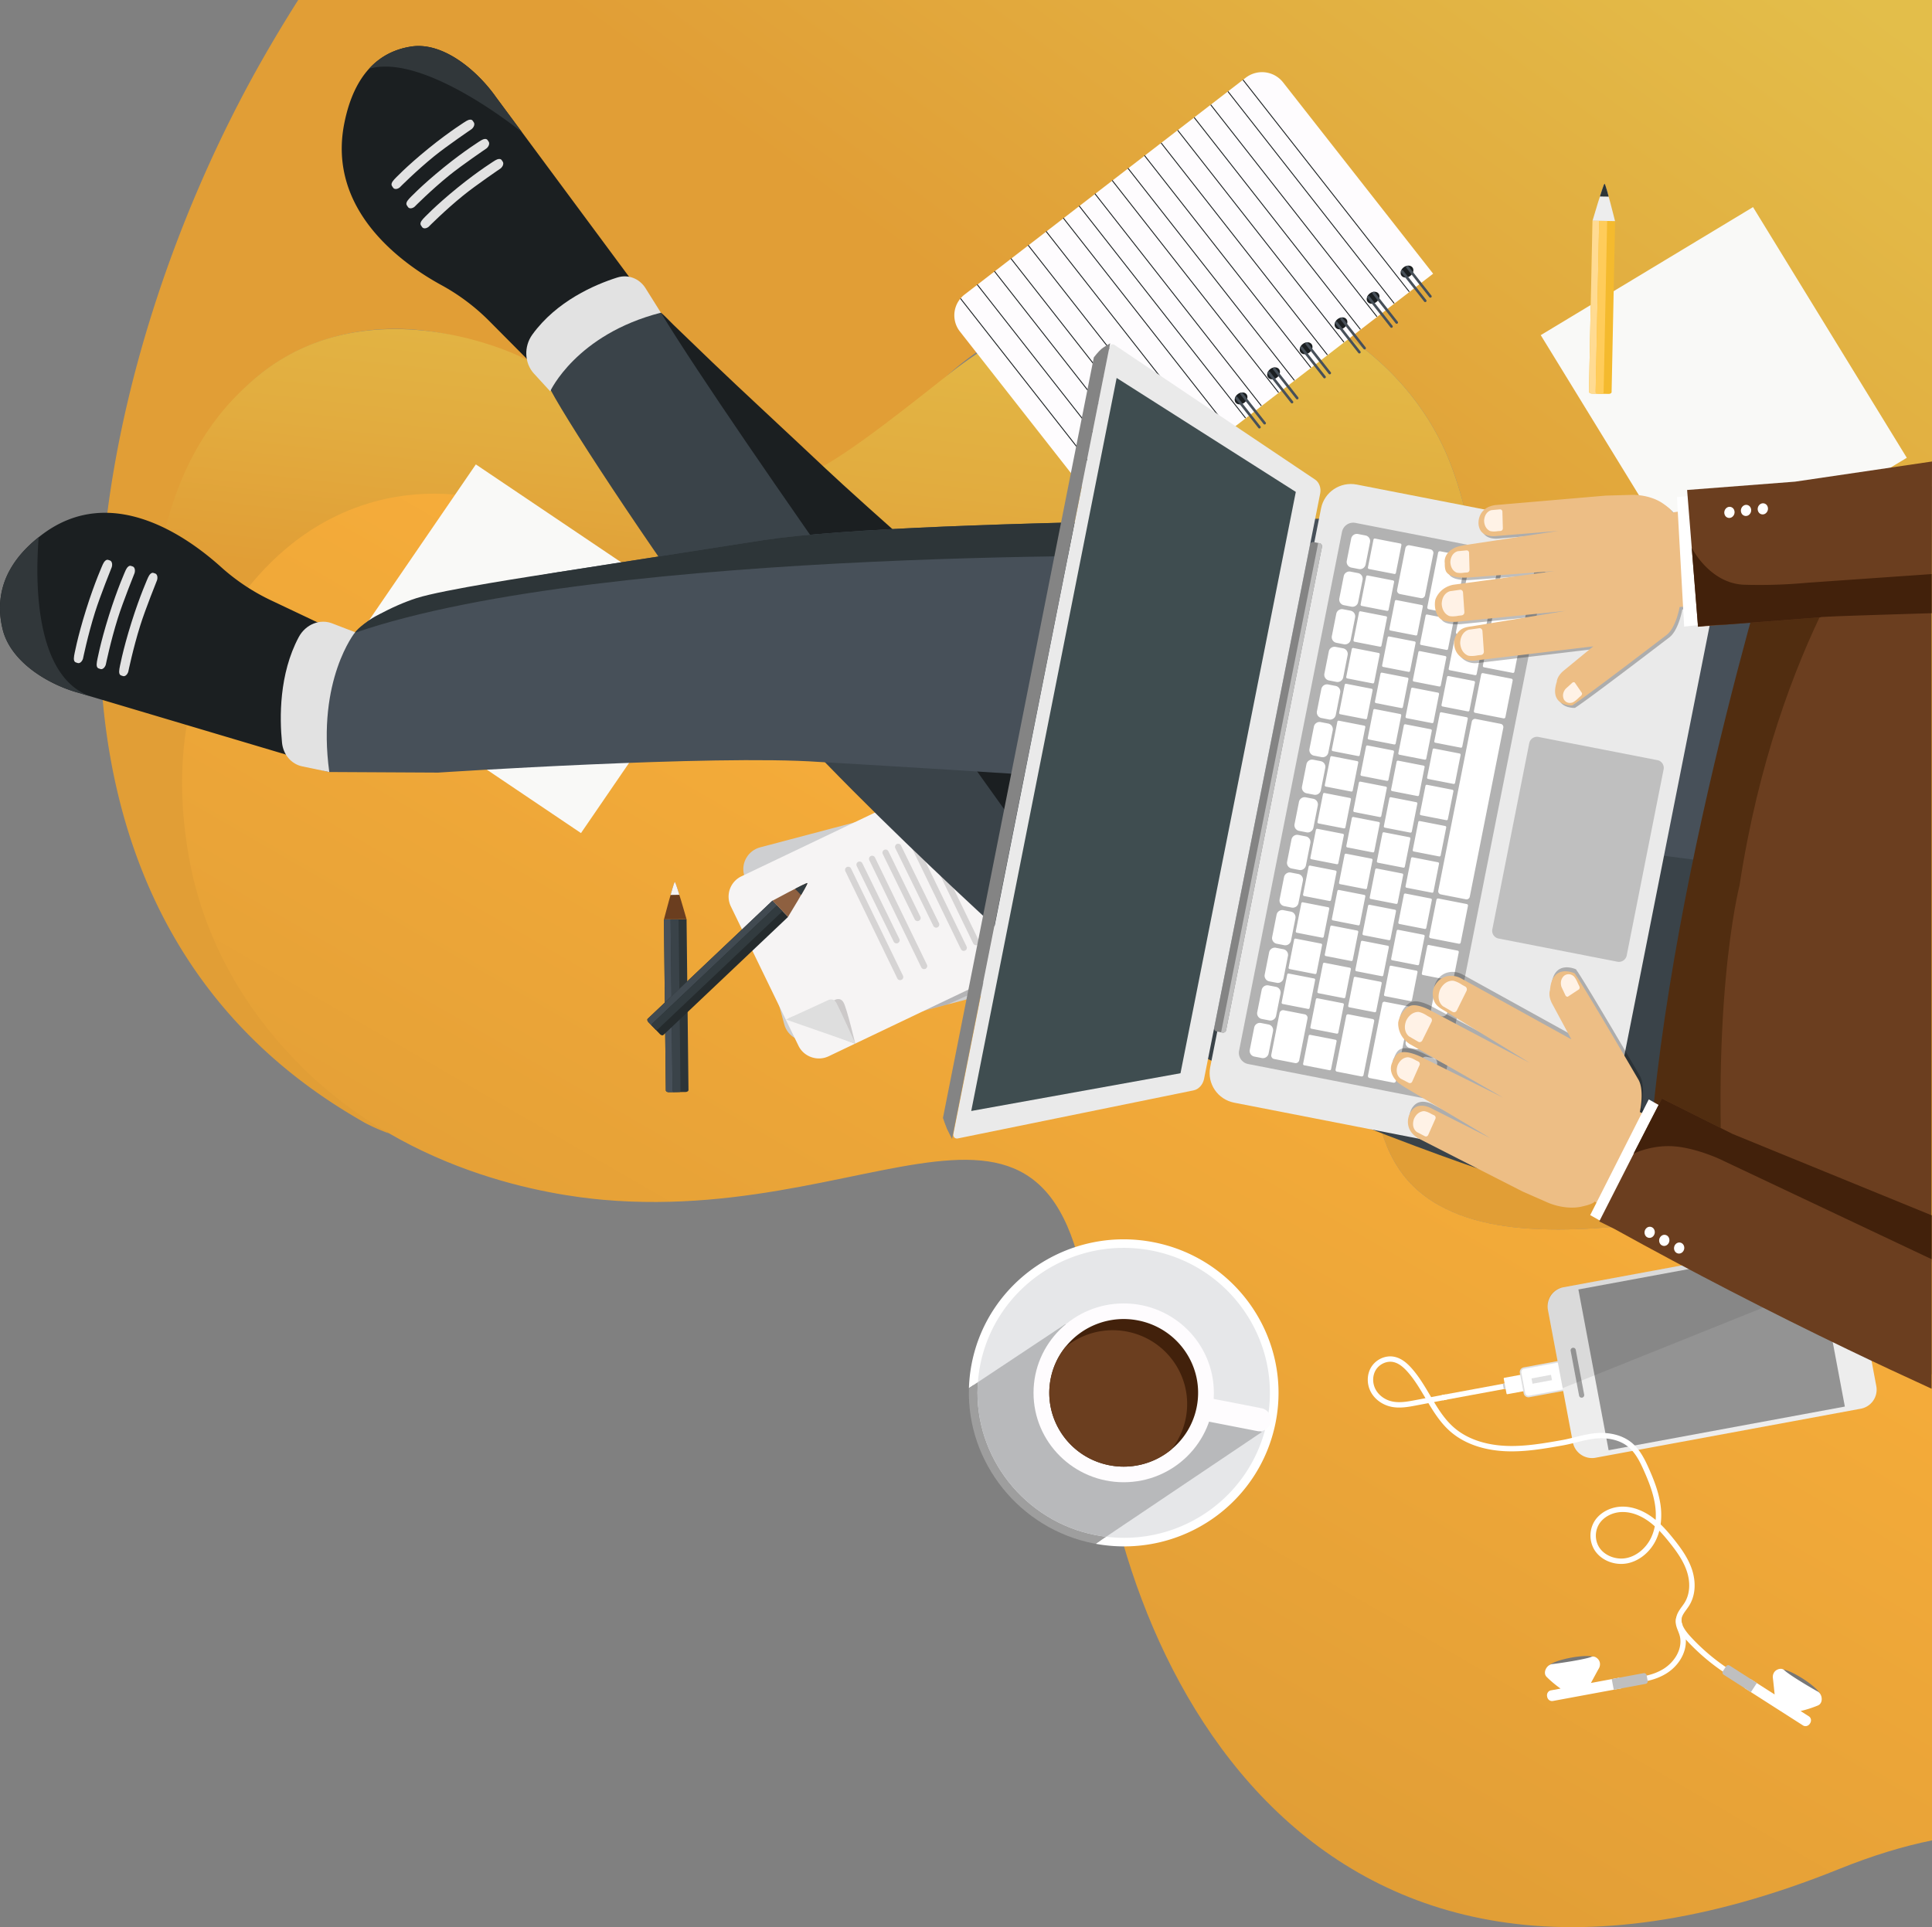 <svg xmlns="http://www.w3.org/2000/svg" viewBox="0 0 4730 4719">
    <rect x="0" y="0" width="4730" height="4719" fill="#808080" stroke="none"/>
    <defs/>
    <defs>
        <linearGradient id="top_shape_gradient" x1="4101.68" x2="4905.95" y1="4159.75" y2="5883.13" gradientTransform="rotate(-118.61 2392.104 2983.851)" gradientUnits="userSpaceOnUse">
            <stop offset="0" stop-color="#e19e36"/>
            <stop offset="1" stop-color="#e3be4a"/>
        </linearGradient>
        <linearGradient id="middle_shape_gradient" x1="2819.08" x2="3045.3" y1="3714.67" y2="5716.29" gradientTransform="matrix(1 0 0 -1 -244.25 5802.96)" gradientUnits="userSpaceOnUse">
            <stop offset=".24" stop-color="#e19e36"/>
            <stop offset=".42" stop-color="#e2ac3f"/>
            <stop offset=".67" stop-color="#e3ba47"/>
            <stop offset=".91" stop-color="#e3be4a"/>
        </linearGradient>
        <linearGradient id="bottom_shape_gradient" x1="2130.47" x2="3292.06" y1="3895.62" y2="1883.68" gradientUnits="userSpaceOnUse">
            <stop offset="0" stop-color="#e19e36"/>
            <stop offset="1" stop-color="#fbb03b"/>
        </linearGradient>
        <style>
            .cls-4{fill:#fff}
            .cls-6{fill:#e0e0e0}
            .cls-7{fill:#ededed}
            .cls-9{fill:#9e9e9e}
            .cls-40{fill:#020202}
            .cls-11{fill:#777}
            .cls-12{fill:#bfbfbf}
            .cls-15{fill:#fefcfe}
            .cls-16{fill:#42210b}
            .cls-17{fill:#6b3e1f}
            .cls-18{fill:#1b1f21}
            .cls-19{fill:#475059}
            .cls-20{fill:#f9f9f7}
            .cls-24{fill:#2d3538}
            .cls-26{fill:#231f20;opacity:.15}
            .cls-27{fill:#f6f4f4}
            .cls-30{fill:#3a4349}
            .cls-33{fill:#323b3f}
            .cls-36{fill:#eaeaea}
            .cls-38{fill:#848484}
            .cls-40{opacity:.26}
            .cls-41{fill:#edbe85}
            .cls-42{fill:#fff2e6}
            .cls-43{fill:#e2e2e2}
            .cls-44{fill:#31373a}
        </style>
    </defs>
    <g>
        <g>
            <path fill="url(#top_shape_gradient)" d="M845.79 2721.27c23.65 14.56 47.45 28.2 47.45 28.2A494.27 494.27 0 00951 2775a1446.5 1446.5 0 01-515.61-1034c-21.14-75.78-31.75-161.66-28.88-260.12 20.15-682.68 545.27-774.43 864.25-596.84 224.43 125 275.21 289.3 499.72 308.5 114.12 9.76 210.9-28.5 251.52-44.56 153.79-60.79 216-155.57 301.48-232.1 186.1-166.55 504-262.55 776.67-184.39 194.07 55.63 364.63 198.36 443.75 386.15 44 104.34 59.72 218.5 93.43 327.24s91.44 216.74 190.34 270.35c95.3 51.61 211.49 42.8 316.24 15.11 204.44-54.14 386.43-176.43 586.09-243.8V0H730.06q-44.58 70.23-85.93 142.6C204.35 913.26-50.31 2169.74 845.79 2721.27z"/>
            <path fill="url(#middle_shape_gradient)" d="M3827.67 1715.25c-98.9-53.61-156.63-161.6-190.34-270.35s-49.39-222.9-93.43-327.24c-79.12-187.79-249.68-330.52-443.75-386.15-269.84-77-560.7 13.47-776.67 184.39-303.19 239.95-387.52 299.44-553 276.66-234-32.22-266-211.86-501.48-321.56-23.51-11-291.57-131.11-536-15-73.41 34.87-119.47 79.07-145 104-321.5 313.82-193.92 900-173 990a1417 1417 0 0052 173c-12.21-86.71-31.05-308.87 94-536 48.19-87.53 166.11-302 408-358 239.69-55.54 440.28 80.52 468.21 100.11 220.59 154.65 168.38 343.28 347.65 435.53 101.09 52 256 39.74 577.68-68 245.7-82.32 532.71-69.23 748.06 86.34 154.88 112 261.25 293.76 272.82 486 6.22 107-15.8 214-19.91 320.58s13.06 222 84.1 302.07c68.42 76.52 174.17 106.22 276.18 115.29 244.34 21.77 490.91-58.78 734-14.73 91.71 16.89 185.87 50.54 272.21 98.58V1486.56c-199.66 67.37-381.65 189.66-586.09 243.8-104.75 27.69-220.91 36.5-316.24-15.11z"/>
            <path fill="url(#bottom_shape_gradient)" d="M3723.79 3006.86c-102-9.07-207.76-38.77-276.18-115.29-71-80.05-88.2-195.47-84.1-302.07s26.13-213.59 19.91-320.58C3371.85 2076.73 3265.48 1895 3110.6 1783c-215.35-155.57-502.36-168.66-748.06-86.34-321.72 107.75-476.59 120-577.68 68-181.44-93.37-124.48-277-347.65-435.53C1411.72 1311 1185.41 1155.57 918 1228c-182.23 49.36-285.33 178.25-324 228-192.33 247.43-146.83 544.71-135 622 41.11 268.63 192.66 440.44 243 496 273.13 301.44 654.68 353.44 775.21 364 713.74 62.5 1155.91-464 1202.19 428.83 35 677.77 514.92 1737.66 1823.55 1209.67 81.1-32.72 156.53-55.65 227.05-69.95V3090.71c-86.34-48-180.5-81.69-272.21-98.58-243.09-44.05-489.66 36.5-734 14.73z"/>
        </g>
        <g>
            <path d="M3532.34 3429.04l-2.43-12.93 157.14-29.05 2.43 12.93-157.14 29.05z" class="cls-4"/>
            <path fill="#cecece" d="M3687.5 3386.98l2.43 12.93-8.36 1.54-2.43-12.93 8.36-1.54z"/>
            <path d="M3688.33 3412.42l-6.84-36.4a1.89 1.89 0 011.53-2.21l43.67-8.07a1.9 1.9 0 012.23 1.51l6.84 36.4a1.9 1.9 0 01-1.53 2.22l-43.67 8.07a1.91 1.91 0 01-2.23-1.52z" class="cls-4"/>
            <path d="M3732.12 3411l-9.16-48.74a10.54 10.54 0 018.47-12.26l87.07-16.1a10.62 10.62 0 0112.36 8.41L3840 3391a10.55 10.55 0 01-8.48 12.26l-87.06 16.1a10.62 10.62 0 01-12.34-8.36z" class="cls-4"/>
            <path d="M3730.37 3412l-9.39-50a11.77 11.77 0 019.48-13.71l88.32-16.33a11.83 11.83 0 018.87 1.87 11.68 11.68 0 014.95 7.53l9.4 50a11.58 11.58 0 01-1.89 8.8 11.77 11.77 0 01-7.59 4.91l-88.32 16.33a11.88 11.88 0 01-13.83-9.4zm89.1-76.34l-88.32 16.33a8 8 0 00-6.45 9.33l9.4 50a8.06 8.06 0 009.4 6.4l88.33-16.33a8 8 0 005.17-3.39 7.86 7.86 0 001.28-6l-9.39-50a7.94 7.94 0 00-3.38-5.12 8.14 8.14 0 00-3-1.27 8.28 8.28 0 00-3.04 0z" class="cls-6"/>
            <path d="M4532.7 3070l60.95 324.26a47.43 47.43 0 01-38.23 55.29l-649 120a47.78 47.78 0 01-55.75-37.92l-60.95-324.26a47.42 47.42 0 0138.23-55.29l649-120a47.78 47.78 0 0155.75 37.92z" class="cls-7"/>
            <path fill="#939393" d="M4442.64 3050.58l74 393.69-578.36 106.93-74.01-393.69 578.37-106.93z"/>
            <path d="M3857.83 3305.35l20.63 109.71a6.29 6.29 0 01-5.08 7.34 6.34 6.34 0 01-7.4-5l-20.62-109.72a6.29 6.29 0 015.07-7.33 6.33 6.33 0 017.4 5z" class="cls-9"/>
            <path fill="#020202" d="M3825 3152.44l654.65-121a45 45 0 0152.38 35.78l8.44 44.9-714.7 287-36.53-194.56a44.6 44.6 0 0135.76-52.12z" opacity=".08"/>
            <path d="M3797.18 3366.51l2.45 13-47.66 8.81-2.44-13 47.65-8.81z" class="cls-6"/>
            <path d="M4146.79 3860.47c4.87 25.87 1.12 50.88-10.91 70.53-2.27 3.71-4.81 7.18-7.26 10.55-3.55 4.87-6.9 9.46-9.3 14.46-3 6.38-4.89 16 0 22.12l-10.4 8.17c-8.67-10.85-6.5-25.68-1.59-35.94 2.92-6.08 6.79-11.39 10.53-16.52 2.4-3.3 4.68-6.41 6.67-9.67 12.69-20.73 14.56-48.78 5.12-77-8.79-26.22-25.79-49.51-42.85-70.77-7.58-9.45-15.61-19.06-24.34-28.12a125.57 125.57 0 01-7.68 21.54c-13.82 29.73-40.45 52-69.48 58.06-32.84 6.88-67.76-7.75-83-34.78a68.08 68.08 0 01.45-66.56c12.84-22 39.56-36.67 68.06-37.25 30.7-.62 56.7 13.33 73.11 25.15 3.27 2.35 6.43 4.81 9.51 7.36a165.91 165.91 0 00-1.89-39.25c-4.72-28.94-15.67-56.12-26.79-81.18-9.76-22-20.88-44.69-39.87-59.65-18.47-14.55-44.94-21.45-74.51-19.44-16.55 1.12-34.33 5.51-51.52 9.76-10.92 2.7-22.2 5.49-33 7.39-45.81 8.06-93.18 16.4-140.91 14.14-37.86-1.79-91.79-11.55-133.74-47.86-22.68-19.64-39-44.7-54.14-69.9l-29.52 5.63c-18.93 3.62-40.4 7.71-61.31 3.33-21.29-4.45-39.88-17.76-49.72-35.6-10.59-19.18-10.47-43.15.31-61.07 11.55-19.18 34.5-29.85 55.83-25.94 19.34 3.55 33.8 17.62 43 27.9 18.07 20.21 32 43.84 45.51 66.7l2.59 4.38 35.5-6.77 2.51 12.92-30.84 5.88c14.18 23.44 28.87 45.19 49 62.63 39.07 33.82 89.9 42.94 125.66 44.63 46.24 2.19 92.86-6 137.95-13.95 10.36-1.82 20.92-4.44 32.11-7.2 17.75-4.39 36.11-8.92 53.82-10.13 32.88-2.23 62.6 5.68 83.67 22.27 21.36 16.83 33.79 42.19 43.75 64.65 10.94 24.62 22.78 53.9 27.75 84.38a173.35 173.35 0 011 52.24c11.64 11.24 22 23.52 31.62 35.52 17.82 22.21 35.62 46.64 45.06 74.81a131 131 0 014.48 17.45zM3908 3770.53a52.84 52.84 0 005.87 16.18c12.29 21.79 41.83 34 68.7 28.34 25-5.24 48.07-24.67 60.18-50.7a116.34 116.34 0 008.58-26.86 177.28 177.28 0 00-15.21-12.37c-14.76-10.63-38-23.19-65-22.64-24 .49-46.27 12.53-56.84 30.68a54.74 54.74 0 00-6.28 37.37zm-545.26-382.67a50.67 50.67 0 005.39 15c8 14.51 23.28 25.37 40.82 29 18.3 3.83 38.37 0 56.08-3.38l24.88-4.74-.22-.38c-13.16-22.3-26.78-45.37-44-64.61-12.55-14-23.82-21.56-35.49-23.7-15.72-2.88-33.4 5.42-42 19.75-5.79 9.71-7.61 21.62-5.46 33.06z" class="cls-4"/>
            <path d="M3982.46 4121.44c41.55-.73 72.47-8.25 97.32-23.67 30.85-19.15 49.52-52.19 47.46-83.29 2.35 2.64 4.75 5.22 7.14 7.75a517.33 517.33 0 00162 115l5.48-12a504 504 0 01-157.83-112.05c-14.71-15.54-30.12-33.56-26.75-50.85l-12.84-3.22c-4.42 13.94-.27 24.36 3.74 34.43 2.28 5.73 4.64 11.66 5.5 18.52 3.92 31.49-17.75 60.11-41 74.52-22.72 14.1-51.48 21-90.52 21.67z" class="cls-4"/>
            <ellipse cx="4407.15" cy="4120.52" class="cls-11" rx="12.02" ry="58.02" transform="rotate(-57.41 4407.195 4120.527)"/>
            <path d="M4450.45 4142.16c11.12 6 14.15 28.13.3 34a268.3 268.3 0 01-42.51 13.63l20.29 13c5.57 3.56 6.83 11.17 3.06 17l-.73 1.12c-3.77 5.79-11.19 7.65-16.76 4.09l-143.17-91.59 14.42-22.19 59.42 38c-.54-5.18-3.28-32.54-4.31-39.77a20.8 20.8 0 014.23-16 20.58 20.58 0 016.33-4.91c5.55-2.75 12.74-3.21 17 .93 13.76 13.16 70.07 46 82.43 52.69z" class="cls-4"/>
            <path d="M4225.77 4080.39l-7.67 11.8a6.27 6.27 0 001.89 8.71l66.64 42.63 14.57-22.39-66.64-42.63a6.39 6.39 0 00-8.79 1.88z" class="cls-12"/>
            <ellipse cx="3848.16" cy="4071.15" class="cls-11" rx="58.15" ry="12" transform="rotate(-10.48 3846.92 4070.06)"/>
            <path d="M3799.82 4074.91c-12.59 1.4-23.84 20.72-13.26 31.34a266.06 266.06 0 0034.14 28.58l-23.73 4.4c-6.51 1.2-10.59 7.77-9.31 14.55l.24 1.32c1.28 6.77 7.44 11.28 13.95 10.08l167.49-31-4.88-26-69.46 12.91c2.47-4.58 15.46-28.87 19.17-35.18a20.76 20.76 0 002.19-16.37 20.34 20.34 0 00-4-6.92c-4.09-4.63-10.56-7.76-16.12-5.54-17.77 7.04-82.43 16.28-96.42 17.83z" class="cls-4"/>
            <path d="M4031.35 4102.14l2.59 13.8a6.3 6.3 0 01-5.08 7.35l-78 14.43-4.93-26.2 77.95-14.42a6.36 6.36 0 017.47 5.04z" class="cls-12"/>
        </g>
        <g>
            <path fill="#e6e7e9" d="M2389.52 3340.1a365.78 365.78 0 00-6.53 52.83c-9 178.34 115.15 340.79 297 376.25 5.26 1 10.47 1.9 15.69 2.7 194 29.46 378.78-97.87 417-290.72 39.28-198-90.8-390.13-290.5-429.09s-393.38 89.98-432.66 288.03z"/>
            <path d="M2379.15 3338.08a375.84 375.84 0 00-6.69 54.36c-.08 2.26-.23 4.44-.24 6.64l10.84-7.21 11.08-7.37a348.86 348.86 0 015.74-42.38c38.09-192 226.62-317.54 420.24-279.77s320.26 224.77 282.17 416.79c-36.41 183.6-208.28 306.53-394.21 283.86l-13.07 8.76-12.67 8.49c3.87.76 7.77 1.38 11.67 2 201.29 30.59 389.69-100.79 429-299 40.34-203.4-93.73-401.39-298.82-441.4s-404.7 92.83-445.04 296.23z" class="cls-4"/>
            <path d="M2372.22 3399.08c-5.9 182.15 124.5 345 305.68 380.38 1.53.3 3 .58 4.44.79l12.67-8.49 13.07-8.76c-3.57-.42-7.21-.91-10.83-1.48-5.08-.77-10.15-1.62-15.27-2.62-173.23-33.79-297.18-190.87-288.46-365.48.15-3 .32-6 .62-8.92l-11.08 7.37z" class="cls-9"/>
            <path fill="#b8b9bb" d="M2394.14 3384.5c-.3 2.93-.47 6-.62 8.92-8.72 174.58 115.23 331.69 288.48 365.48 5.12 1 10.19 1.85 15.27 2.62 3.62.57 7.26 1.06 10.83 1.48l381.4-256.53-481.43-264z"/>
            <path d="M3078 3504.26l-125.5-24.48a.35.35 0 01-.28-.42l10-50.61a5 5 0 015.85-3.9l120.25 23.46a28.91 28.91 0 0122.89 33.82 28.39 28.39 0 01-33.21 22.13z" class="cls-15"/>
            <ellipse cx="2751.08" cy="3410.63" class="cls-15" rx="220.75" ry="218.93"/>
            <path d="M2572.36 3375.77c-19.42 97.93 44.86 192.9 143.53 212.15a182.74 182.74 0 00151.76-38.52 178.93 178.93 0 0062.17-103.9c19.42-97.93-44.86-192.9-143.61-212.16a182.75 182.75 0 00-178.5 65.9 178.49 178.49 0 00-35.35 76.53z" class="cls-16"/>
            <path d="M2572.36 3375.77c-19.42 97.93 44.86 192.9 143.53 212.15a182.74 182.74 0 00151.76-38.52 178.49 178.49 0 0035.35-76.53c19.41-97.86-44.86-192.9-143.53-212.15a182.74 182.74 0 00-151.76 38.52 178.49 178.49 0 00-35.35 76.53z" class="cls-17"/>
        </g>
        <g>
            <path d="M2350.14 811.84l367.48 468.56 791.05-610.21-367.47-468.56a65.47 65.47 0 00-91.37-11.32l-42.71 32.94-1.75 1.35-40.43 31.19-1.76 1.35L2924.5 287l-1.75 1.36-38.68 29.83-1.75 1.35-38.68 29.83-1.76 1.37-480.31 370.49a64.27 64.27 0 00-9.35 8.81c-.51.56-1 1.14-1.46 1.73a64.17 64.17 0 00-.62 80.07z" class="cls-15"/>
            <path d="M3436.45 654.55c-7.36 5.68-9.65 15-5.12 20.74s14.17 5.86 21.53.18 9.66-15 5.13-20.74-14.17-5.86-21.54-.18zM3353.43 718.59c-7.36 5.68-9.66 15-5.13 20.75s14.18 5.85 21.54.17 9.66-15 5.13-20.74-14.18-5.86-21.54-.18zM3274.85 781.32c-7.36 5.68-9.66 15-5.13 20.74s14.17 5.86 21.54.18 9.65-15 5.12-20.74-14.17-5.86-21.53-.18zM3189.43 842.3c-7.36 5.68-9.66 15-5.13 20.75s14.17 5.85 21.54.17 9.65-15 5.12-20.74-14.17-5.86-21.53-.18zM3109.82 903.72c-7.37 5.68-9.66 15-5.13 20.74s14.17 5.86 21.53.18 9.66-15 5.13-20.75-14.17-5.89-21.53-.17zM3030.2 965.13c-7.36 5.68-9.65 15-5.12 20.74s14.17 5.86 21.53.18 9.66-15 5.13-20.74-14.17-5.86-21.54-.18zM2950.59 1026.54c-7.36 5.68-9.66 15-5.13 20.75s14.18 5.85 21.54.17 9.66-15 5.13-20.74-14.13-5.86-21.54-.18z" class="cls-18"/>
            <ellipse cx="2872.15" cy="1103.84" class="cls-18" rx="16.84" ry="13.29" transform="rotate(-36.89 2871.78 1103.818)"/>
            <path d="M2782.58 1156.15c-7.37 5.68-9.66 15-5.13 20.74s14.17 5.86 21.53.18 9.66-15 5.13-20.74-14.17-5.86-21.53-.18z" class="cls-18"/>
            <path d="M3443 655.76l56.4 71.92a3.23 3.23 0 004.49.56 3.17 3.17 0 00.56-4.46l-56.4-71.91a3.23 3.23 0 00-4.49-.56 3.16 3.16 0 00-.56 4.45zM3430.36 666.59l56.4 71.92a3.23 3.23 0 004.49.55 3.16 3.16 0 00.56-4.45l-56.4-71.92a3.22 3.22 0 00-4.49-.55 3.16 3.16 0 00-.56 4.45zM3360.51 719.69l56.4 71.91a3.23 3.23 0 004.49.56 3.17 3.17 0 00.57-4.46l-56.4-71.91a3.24 3.24 0 00-4.5-.56 3.17 3.17 0 00-.56 4.46zM3347.72 729.54l56.4 71.91a3.23 3.23 0 004.49.56 3.16 3.16 0 00.56-4.46l-56.4-71.91a3.23 3.23 0 00-4.49-.56 3.17 3.17 0 00-.56 4.46zM3281.9 782.52l56.4 71.92a3.24 3.24 0 004.5.56 3.17 3.17 0 00.56-4.46L3287 778.63a3.24 3.24 0 00-4.5-.56 3.16 3.16 0 00-.6 4.45zM3269.16 792.36l56.4 71.91a3.23 3.23 0 004.49.56 3.17 3.17 0 00.56-4.46l-56.4-71.91a3.23 3.23 0 00-4.49-.56 3.17 3.17 0 00-.56 4.46zM3196.55 843.46l56.4 71.91a3.23 3.23 0 004.49.56 3.17 3.17 0 00.56-4.46l-56.4-71.91a3.23 3.23 0 00-4.49-.56 3.16 3.16 0 00-.56 4.46zM3183.8 853.29l56.4 71.91a3.23 3.23 0 004.49.56 3.16 3.16 0 00.57-4.45l-56.4-71.92a3.24 3.24 0 00-4.5-.56 3.17 3.17 0 00-.56 4.46zM3116.9 904.85l56.4 71.91a3.24 3.24 0 004.5.56 3.16 3.16 0 00.56-4.45L3122 901a3.24 3.24 0 00-4.5-.56 3.17 3.17 0 00-.6 4.41zM3104.16 914.68l56.4 71.92a3.23 3.23 0 004.49.55 3.16 3.16 0 00.56-4.45l-56.4-71.92a3.22 3.22 0 00-4.49-.55 3.16 3.16 0 00-.56 4.45zM3037.18 966.28l56.4 71.91a3.24 3.24 0 004.5.56 3.17 3.17 0 00.56-4.46l-56.4-71.91a3.24 3.24 0 00-4.5-.56 3.17 3.17 0 00-.56 4.46zM3024.44 976.11l56.4 71.91a3.23 3.23 0 004.49.56 3.17 3.17 0 00.56-4.46l-56.4-71.91a3.23 3.23 0 00-4.49-.56 3.17 3.17 0 00-.56 4.46zM2957.64 1027.68l56.41 71.91a3.23 3.23 0 004.49.56 3.16 3.16 0 00.56-4.45l-56.4-71.92a3.23 3.23 0 00-4.49-.56 3.17 3.17 0 00-.57 4.46zM2944.9 1037.51l56.4 71.92a3.23 3.23 0 004.49.55 3.15 3.15 0 00.56-4.45l-56.4-71.92a3.23 3.23 0 00-4.49-.56 3.17 3.17 0 00-.56 4.46zM2871 1094.51l56.4 71.92a3.23 3.23 0 004.49.55 3.16 3.16 0 00.56-4.45l-56.4-71.92a3.22 3.22 0 00-4.49-.55 3.16 3.16 0 00-.56 4.45zM2858.26 1104.34l56.4 71.92a3.23 3.23 0 004.5.55 3.16 3.16 0 00.56-4.45l-56.4-71.92a3.24 3.24 0 00-4.5-.55 3.16 3.16 0 00-.56 4.45zM2789.72 1157.37l56.4 71.91a3.23 3.23 0 004.49.56 3.17 3.17 0 00.57-4.46l-56.4-71.91a3.24 3.24 0 00-4.5-.56 3.17 3.17 0 00-.56 4.46zM2777 1167.2l56.4 71.91a3.23 3.23 0 004.49.56 3.17 3.17 0 00.56-4.46L2782 1163.3a3.23 3.23 0 00-4.49-.56 3.17 3.17 0 00-.51 4.46z" class="cls-19"/>
            <path d="M2963.18 257.14l407.05 519.03 1.76-1.36-407.05-519.02-1.76 1.35zM3005.37 224.6l407.05 519.02 1.76-1.36-407.06-519.01-1.75 1.35zM3042.28 196.13l407.06 519.01 1.75-1.35-407.05-519.02-1.76 1.36zM2922.75 288.34l407.05 519.01 1.76-1.35-407.05-519.02-1.76 1.36zM2882.32 319.52l407.05 519.02 1.76-1.36-407.06-519.01-1.75 1.35zM2841.89 350.71l407.05 519.02 1.76-1.36-407.06-519.02-1.75 1.36zM2801.05 381.39l407.46 519.53 1.75-1.36-407.45-519.53-1.76 1.36zM2760.62 412.58l407.46 519.53 1.75-1.36-407.45-519.53-1.76 1.36zM2721.95 442.41l407.45 519.53 1.76-1.36-407.45-519.53-1.76 1.36zM2679.76 474.95l407.45 519.53 1.76-1.35-407.45-519.53-1.76 1.35zM2641.09 504.79l407.45 519.53 1.76-1.36-407.46-519.53-1.75 1.36zM2602.41 534.62l407.46 519.53 1.75-1.36-407.45-519.53-1.76 1.36zM2560.22 567.16l407.46 519.53 1.75-1.35-407.45-519.53-1.76 1.35zM2516.28 601.06l407.45 519.53 1.76-1.35-407.46-519.53-1.75 1.35zM2474.09 633.61l407.45 519.53 1.76-1.36-407.46-519.53-1.75 1.36zM2433.66 664.8l407.45 519.53 1.76-1.36-407.46-519.53-1.75 1.36zM2391.47 697.34l407.45 519.53 1.76-1.35-407.46-519.53-1.75 1.35zM2350.76 731.77l406 517.65 1.76-1.36L2352.22 730c-.51.6-.99 1.18-1.46 1.77z" class="cls-18"/>
        </g>
        <g>
            <path d="M4291.84 507.14L3772.1 820.66l376.46 613.84 519.74-313.52-376.46-613.84zM1422.39 2039.96l341.84-499.06-599.25-403.71-341.84 499.05 599.25 403.72z" class="cls-20"/>
            <path fill="#f4ba2e" d="M3954.17 542.48l-8.59 417.62c-.06 2.57-3.49 4.57-7.66 4.49l-40.33-.82c-4.17-.09-7.52-2.23-7.47-4.8l8.6-417.61a2.89 2.89 0 01.22-1l55 1.11a2.59 2.59 0 01.23 1.01z"/>
            <path fill="#ffdb92" d="M3914 964.1l-16.38-.33c-4.17-.09-7.52-2.23-7.47-4.8l8.6-417.61a2.89 2.89 0 01.22-1l16.39.33a2.74 2.74 0 00-.21.78 2.28 2.28 0 000 .26l-8.59 417.61c-.11 2.53 3.24 4.66 7.44 4.76z"/>
            <path fill="#ffcc5a" d="M3934.64 542.09L3926 959.7c-.05 2.57-1.29 4.62-2.75 4.59l-14.22-.29c-1.46 0-2.62-2.13-2.56-4.7l8.59-417.61a2.28 2.28 0 010-.26c0-.26 0-.53.07-.78l19.41.39a9 9 0 01.1 1.05z"/>
            <path d="M3898.92 540.32s26.25-89.72 29.41-89.76 25.67 90.88 25.67 90.88z" class="cls-7"/>
            <path d="M3916.94 481.16s9.75-31.61 11.36-31.32c2 .35 10.16 31.63 10.16 31.63z" class="cls-24"/>
            <path fill="#cecfd1" d="M2373.26 1939.53c29.49-7.8 60 9.75 67.89 39l98.38 366.12c7.85 29.24-9.84 59.53-39.33 67.33l-512.28 135.38c-29.48 7.79-60-9.75-67.88-39l-98.38-366.12c-7.85-29.24 9.84-59.54 39.32-67.33z"/>
            <path d="M2318.72 2459.93l223.38-100.33c.62-5.17-2.59-15.22-4.11-20.72l-47.8-172.1s-107-228.58-107.4-229.38l-206.4 59-331.69 137.24 2 10.12 418.18 330z" class="cls-26"/>
            <path d="M2292.78 1917.84c27.49-13.13 60.81-1.55 74 25.71L2532.5 2285a55 55 0 01-25.94 73.43l-477.71 228c-27.49 13.12-60.81 1.55-74-25.71l-165.67-341.41a55 55 0 0125.93-73.44z" class="cls-27"/>
            <path fill="#231f20" d="M1930.34 2493.72l113-44.84s13.91-8.74 22.08 6.3S2094 2556 2094 2556z" opacity=".2"/>
            <path fill="#dedede" d="M1924.18 2496.54l101.63-46.67s13.92-8.75 22.09 6.29 46.53 99.66 46.53 99.66z"/>
            <path d="M2207.1 2399.3a7.59 7.59 0 003.56-10.18l-127.16-262.38a7.7 7.7 0 00-10.26-3.53 7.58 7.58 0 00-3.56 10.18l127.15 262.37a7.71 7.71 0 0010.27 3.54zM2198.24 2309.26a7.58 7.58 0 003.56-10.19L2111.31 2114a7.71 7.71 0 00-10.27-3.53 7.6 7.6 0 00-3.56 10.18l90.5 185.12a7.7 7.7 0 0010.26 3.54zM2265.76 2372.32a7.6 7.6 0 003.56-10.19l-127.16-262.37a7.71 7.71 0 00-10.27-3.53 7.6 7.6 0 00-3.56 10.18l127.16 262.37a7.72 7.72 0 0010.27 3.54zM2249.65 2254.72a7.58 7.58 0 003.56-10.19l-78.16-159.9a7.7 7.7 0 00-10.26-3.53 7.57 7.57 0 00-3.56 10.18l78.16 159.9a7.71 7.71 0 0010.26 3.54zM2295.3 2270.79a7.6 7.6 0 003.56-10.19l-93-190.16a7.72 7.72 0 00-10.27-3.54 7.6 7.6 0 00-3.55 10.19l93 190.16a7.72 7.72 0 0010.27 3.54zM2362.79 2327.68a7.6 7.6 0 003.57-10.19l-127.16-262.37a7.71 7.71 0 00-10.27-3.53 7.6 7.6 0 00-3.56 10.18l127.16 262.37a7.7 7.7 0 0010.26 3.54zM2393 2313.78a7.59 7.59 0 003.56-10.18l-127.16-262.37a7.71 7.71 0 00-10.26-3.54 7.61 7.61 0 00-3.57 10.19l127.16 262.37a7.71 7.71 0 0010.27 3.53z" class="cls-26"/>
            <path d="M1680.87 2251.6l4.7 417.67c0 2.57-3.34 4.68-7.52 4.73l-40.33.45c-4.18 0-7.59-2-7.62-4.57l-4.69-417.67a2.57 2.57 0 01.19-1.05l55.06-.6a2.65 2.65 0 01.21 1.04z" class="cls-24"/>
            <path d="M1654.1 2674.26l-16.38.19c-4.18 0-7.59-2-7.62-4.57l-4.69-417.67a2.57 2.57 0 01.19-1.05l16.4-.16a3.14 3.14 0 00-.19.79 1.13 1.13 0 000 .26l4.69 417.67c.02 2.55 3.43 4.59 7.6 4.54z" class="cls-19"/>
            <path d="M1661.33 2251.81l4.7 417.68c0 2.57-1.15 4.66-2.61 4.67l-14.22.16c-1.46 0-2.68-2.05-2.71-4.62l-4.69-417.7a1.13 1.13 0 010-.26 6.84 6.84 0 010-.79l19.41-.21a8.93 8.93 0 01.12 1.07z" class="cls-30"/>
            <path d="M1625.58 2251.17s23.38-90.5 26.53-90.64 28.57 90 28.57 90z" class="cls-17"/>
            <path d="M1641.7 2191.47s8.75-31.9 10.37-31.66c2 .29 11.15 31.3 11.15 31.3z" class="cls-27"/>
            <path fill="#252b2d" d="M1928.75 2245.85l-304.58 288.49c-1.88 1.78-5.73.78-8.61-2.22l-27.86-28.93c-2.89-3-3.72-6.86-1.84-8.63l304.58-288.49a3 3 0 01.9-.58l38 39.5a2.67 2.67 0 01-.59.86z"/>
            <path fill="#414a51" d="M1599 2514.94l-11.31-11.75c-2.89-3-3.72-6.86-1.84-8.63l304.58-288.49a3 3 0 01.9-.58l11.32 11.76a3 3 0 00-.7.4 1.71 1.71 0 00-.2.18l-304.58 288.48c-1.87 1.78-1.04 5.69 1.83 8.63z"/>
            <path d="M1915.26 2231.84l-304.59 288.49c-1.87 1.77-4.21 2.35-5.22 1.3l-9.82-10.2c-1-1-.33-3.34 1.55-5.12l304.58-288.48a1.71 1.71 0 01.2-.18 7.37 7.37 0 01.61-.5l13.41 13.92c-.23.26-.46.52-.72.77z" class="cls-33"/>
            <path fill="#8e6040" d="M1891.33 2205.48s82.65-44.82 84.9-42.63-46.84 82.16-46.84 82.16z"/>
            <path d="M1946.32 2176.42s29.48-15.43 30.41-14.1c1.16 1.67-15.45 29.45-15.45 29.45z" class="cls-33"/>
        </g>
        <g>
            <path d="M1337.53 931.25c2.22 25.66 209 346.55 411.43 625.48 209.82 289.15 780.29 797.27 780.29 797.27 407.53 281.43 1111.87 515.26 1111.87 515.26l460.34 78.74 159-848.11-1194.65-201.59c-166.31-175-638.86-415.27-763.65-500.06-20.39-13.86-31.95-21.6-31.95-21.6-54.93-76.09-140.88-96.71-182.66-134.81-56.8-51.79-114.06-92-158-156.86-41.78-61.76-115.11-106-164-155.34-72.3-73-118-141.18-147.56-163.93-9.81-7.55-15.34-11.57-15.34-11.57-232.36-38.13-265.12 177.12-265.12 177.12z" class="cls-30"/>
            <path d="M1618 765.7c181.6 299 859.05 1241.86 859.05 1241.86l76-335.15c-20.39-13.85-296.4-313.7-296.4-313.7-77.32-67-192.65-171-235-210.93-82-77.43-218.64-203.85-276.84-259.91z" class="cls-18"/>
            <path d="M806.16 1890.44l266.49 1.42s676.28-44.32 932.77-26.11c0 0 623.13 35.26 837.36 56.49 0 0 1177.44 169.13 1350.14 188.4l203.92-506.32-404.58-335s-524.16-3.8-1063.41 4.16c-428.72 6.34-867 20.12-1059 49.15L1368 1400.75c-54.09 8.42-290.25 53.26-354 79.48-41.07 16.89-84 4.15-145.66 69.48 0 0-104.07 39.19-184.66 134 0 0-47.38-23.38-56.85 13.23s58.25 169.89 179.33 193.5z" class="cls-19"/>
            <path d="M842.89 302.17c-42.16 212.57 140.73 342.91 237.84 396a510.63 510.63 0 01117.38 88.23l110.78 111.5s49.83-201.22 259.48-182L1278.11 324l-63.91-86.3c-46.2-65.6-129.71-135.4-206.88-123.8-36.25 5.44-73.24 20.89-103.83 54.45-26.59 29.18-48.34 72.01-60.6 133.82z" class="cls-18"/>
            <path fill="#512d10" d="M4281.12 3039.42s-251.82 3.45-250.45-59.58c15.39-708.4 320.33-1683.25 320.33-1683.25l309.23 87.61z"/>
            <path d="M868.34 1549.71c618.42-213 2064.72-188 2064.72-188l-4.21-88.33c-428.72 6.34-867 20.12-1059 49.15L1368 1400.75c-54.09 8.42-283.26 43-348.5 63.93-58.5 18.81-132.94 58.66-151.16 85.03z" class="cls-24"/>
            <path d="M3933.55 2802.73L4205 1434.14c7.94-40-18.35-78.86-58.71-86.74l-824.54-160.84c-40.37-7.87-79.53 18.2-87.47 58.23l-271.45 1368.59c-7.94 40 18.35 78.86 58.71 86.74L3846.08 2861c40.37 7.83 79.53-18.24 87.47-58.27z" class="cls-36"/>
            <path fill="#b2b2b2" d="M3531.52 2669.83l251.92-1270.26a27.92 27.92 0 00-22.19-32.78l-442.68-86.36a28.15 28.15 0 00-33.06 22L3033.59 2572.7a27.93 27.93 0 0022.19 32.78l442.68 86.35a28.14 28.14 0 0033.06-22z"/>
            <path d="M3982.51 2339.82l90.43-455.93a19.19 19.19 0 00-15.24-22.52l-291-56.76a19.33 19.33 0 00-22.7 15.11l-90.42 455.94a19.18 19.18 0 0015.23 22.51l291 56.76a19.32 19.32 0 0022.7-15.11z" class="cls-12"/>
            <path d="M3343.33 1382.31l10.83-54.62a14.05 14.05 0 00-11.16-16.5l-18.3-3.57a14.16 14.16 0 00-16.64 11.08l-10.83 54.62a14.06 14.06 0 0011.17 16.5l18.29 3.57a14.16 14.16 0 0016.64-11.08zM3325.06 1474.42l10.84-54.62a14.06 14.06 0 00-11.17-16.5l-18.3-3.57a14.16 14.16 0 00-16.64 11.08l-10.79 54.62a14.06 14.06 0 0011.17 16.5l18.3 3.57a14.15 14.15 0 0016.59-11.08zM3306.8 1566.53l10.83-54.62a14.05 14.05 0 00-11.17-16.5l-18.3-3.57a14.15 14.15 0 00-16.63 11.07l-10.84 54.63a14.06 14.06 0 0011.17 16.5l18.3 3.57a14.18 14.18 0 0016.64-11.08zM3288.53 1658.64l10.83-54.62a14.05 14.05 0 00-11.17-16.5l-18.29-3.52a14.16 14.16 0 00-16.64 11.07l-10.84 54.62a14.07 14.07 0 0011.17 16.51l18.3 3.56a14.16 14.16 0 0016.64-11.12zM3270.26 1750.75l10.83-54.62a14.06 14.06 0 00-11.16-16.51l-18.3-3.57a14.18 14.18 0 00-16.64 11.08l-10.83 54.62a14.05 14.05 0 0011.17 16.5l18.29 3.57a14.16 14.16 0 0016.64-11.07zM3252 1842.86l10.84-54.63a14.06 14.06 0 00-11.17-16.5l-18.3-3.57a14.17 14.17 0 00-16.64 11.08l-10.83 54.62a14.06 14.06 0 0011.17 16.5l18.3 3.57a14.15 14.15 0 0016.63-11.07zM3233.73 1935l10.83-54.62a14.06 14.06 0 00-11.17-16.5l-18.3-3.57a14.15 14.15 0 00-16.63 11.08l-10.84 54.61a14.06 14.06 0 0011.17 16.5l18.3 3.57a14.16 14.16 0 0016.64-11.07zM3215.46 2027.07l10.83-54.62a14.06 14.06 0 00-11.17-16.5l-18.29-3.57a14.16 14.16 0 00-16.64 11.08l-10.84 54.62a14.07 14.07 0 0011.17 16.5l18.3 3.57a14.16 14.16 0 0016.64-11.08zM3197.19 2119.18l10.83-54.62a14 14 0 00-11.16-16.5l-18.3-3.57a14.16 14.16 0 00-16.64 11.08l-10.83 54.62a14.06 14.06 0 0011.17 16.5l18.29 3.57a14.16 14.16 0 0016.64-11.08zM3178.92 2211.29l10.84-54.62a14.06 14.06 0 00-11.17-16.5l-18.3-3.57a14.16 14.16 0 00-16.64 11.07l-10.83 54.63a14.06 14.06 0 0011.17 16.5l18.3 3.57a14.17 14.17 0 0016.63-11.08zM3160.66 2303.4l10.83-54.62a14.05 14.05 0 00-11.17-16.5l-18.3-3.57a14.15 14.15 0 00-16.63 11.07l-10.84 54.62a14.07 14.07 0 0011.17 16.51l18.3 3.56a14.16 14.16 0 0016.64-11.07zM3142.39 2395.51l10.83-54.62a14.07 14.07 0 00-11.17-16.51l-18.29-3.56a14.16 14.16 0 00-16.64 11.07l-10.84 54.62a14.06 14.06 0 0011.17 16.5l18.3 3.57a14.16 14.16 0 0016.64-11.07zM3124.12 2487.62L3135 2433a14.07 14.07 0 00-11.17-16.5l-18.3-3.57a14.18 14.18 0 00-16.64 11.08l-10.89 54.61a14.06 14.06 0 0011.17 16.5l18.29 3.57a14.16 14.16 0 0016.66-11.07zM3105.85 2579.72l10.84-54.62a14.06 14.06 0 00-11.17-16.5l-18.3-3.57a14.16 14.16 0 00-16.64 11.08l-10.83 54.62a14.06 14.06 0 0011.17 16.5l18.3 3.57a14.15 14.15 0 0016.63-11.08zM3417.47 1403l13.53-68.4a3.15 3.15 0 00-2.5-3.69l-62.19-12.13a3.17 3.17 0 00-3.72 2.48l-13.55 68.36a3.15 3.15 0 002.49 3.69l62.19 12.13a3.17 3.17 0 003.75-2.44zM3469.87 1553.59l13.56-68.37a3.15 3.15 0 00-2.49-3.69l-62.19-12.13a3.17 3.17 0 00-3.72 2.48l-13.56 68.36a3.14 3.14 0 002.5 3.69l62.18 12.13a3.16 3.16 0 003.72-2.47zM3545.14 1589l13.56-68.37a3.14 3.14 0 00-2.5-3.68l-62.2-12.18a3.17 3.17 0 00-3.72 2.47l-13.56 68.36a3.14 3.14 0 002.5 3.69l62.19 12.13a3.17 3.17 0 003.73-2.42zM3615.15 1650.8l13.56-68.37a3.14 3.14 0 00-2.5-3.68l-62.21-12.14a3.18 3.18 0 00-3.72 2.48l-13.55 68.36a3.14 3.14 0 002.49 3.69l62.19 12.13a3.16 3.16 0 003.74-2.47zM3743.05 1466.27l13.48-68a3.33 3.33 0 00-2.65-3.91l-70.52-13.76a3.36 3.36 0 00-4 2.63l-13.48 68a3.34 3.34 0 002.65 3.92l70.52 13.75a3.36 3.36 0 004-2.63zM3725 1557.06l13.49-68a3.35 3.35 0 00-2.65-3.92l-70.53-13.76a3.36 3.36 0 00-3.94 2.63l-13.49 68a3.34 3.34 0 002.65 3.92l70.53 13.76a3.35 3.35 0 003.94-2.63zM3707.58 1645.1l13.48-68a3.33 3.33 0 00-2.65-3.92l-70.52-13.75a3.36 3.36 0 00-3.95 2.63l-13.48 68a3.34 3.34 0 002.65 3.92l70.52 13.75a3.36 3.36 0 003.95-2.63zM3685.58 1756.06l17.79-89.7a3.81 3.81 0 00-3-4.47l-69.59-13.58a3.84 3.84 0 00-4.5 3l-17.79 89.7a3.8 3.8 0 003 4.47l69.59 13.58a3.85 3.85 0 004.5-3zM3576.13 2307.89l17.79-89.7a3.8 3.8 0 00-3-4.47l-69.59-13.58a3.85 3.85 0 00-4.51 3l-17.79 89.7a3.81 3.81 0 003 4.47l69.59 13.58a3.84 3.84 0 004.51-3zM3558.12 2398.71l13.3-67a3.32 3.32 0 00-2.64-3.89l-70.56-13.82a3.35 3.35 0 00-3.93 2.61l-13.29 67a3.32 3.32 0 002.64 3.89l70.56 13.77a3.34 3.34 0 003.92-2.56zM3598.36 2195.82l82.09-413.91a8 8 0 00-6.36-9.41l-61.28-12a8.07 8.07 0 00-9.48 6.31l-82.09 413.91a8 8 0 006.36 9.41l61.28 12a8.07 8.07 0 009.48-6.31zM3597.54 1739.57l13.56-68.36a3.15 3.15 0 00-2.5-3.69l-62.18-12.13a3.15 3.15 0 00-3.72 2.48l-13.56 68.36a3.15 3.15 0 002.5 3.69l62.18 12.13a3.17 3.17 0 003.72-2.48zM3579.94 1828.35l13.55-68.37a3.13 3.13 0 00-2.49-3.68l-62.19-12.14a3.17 3.17 0 00-3.72 2.48l-13.56 68.36a3.14 3.14 0 002.5 3.69l62.19 12.13a3.17 3.17 0 003.72-2.47zM3562.33 1917.12l13.56-68.36a3.15 3.15 0 00-2.5-3.69l-62.19-12.13a3.16 3.16 0 00-3.72 2.48l-13.55 68.36a3.15 3.15 0 002.49 3.69l62.19 12.13a3.17 3.17 0 003.72-2.48zM3544.72 2005.9l13.56-68.37a3.13 3.13 0 00-2.5-3.68l-62.18-12.14a3.17 3.17 0 00-3.72 2.48l-13.56 68.36a3.14 3.14 0 002.5 3.69l62.18 12.13a3.16 3.16 0 003.72-2.47zM3527.12 2094.67l13.55-68.36a3.14 3.14 0 00-2.49-3.69l-62.18-12.13a3.16 3.16 0 00-3.72 2.48l-13.56 68.36a3.15 3.15 0 002.5 3.69l62.19 12.13a3.18 3.18 0 003.71-2.48zM3509.51 2183.45l13.56-68.37a3.13 3.13 0 00-2.5-3.68l-62.19-12.14a3.16 3.16 0 00-3.71 2.48l-13.56 68.36a3.14 3.14 0 002.49 3.69l62.19 12.13a3.16 3.16 0 003.72-2.47zM3491.9 2272.22l13.56-68.36a3.14 3.14 0 00-2.49-3.69l-62.19-12.17a3.16 3.16 0 00-3.72 2.47l-13.56 68.37a3.15 3.15 0 002.5 3.69l62.18 12.13a3.17 3.17 0 003.72-2.44zM3474.3 2361l13.56-68.37a3.14 3.14 0 00-2.5-3.68l-62.19-12.14a3.18 3.18 0 00-3.72 2.48l-13.56 68.36a3.14 3.14 0 002.5 3.69l62.19 12.13a3.17 3.17 0 003.72-2.47zM3543.4 2479.09l10.31-52a12.2 12.2 0 00-9.69-14.32l-15.61-3a12.29 12.29 0 00-14.44 9.61l-10.3 52a12.19 12.19 0 009.69 14.32l15.61 3a12.28 12.28 0 0014.43-9.61zM3525.74 2568.14l10.31-52a12.2 12.2 0 00-9.69-14.32l-15.61-3a12.29 12.29 0 00-14.44 9.61l-10.3 52a12.18 12.18 0 009.69 14.31l15.6 3.05a12.29 12.29 0 0014.44-9.65zM3481.2 2559.45l10.31-52a12.2 12.2 0 00-9.69-14.32l-15.61-3a12.29 12.29 0 00-14.44 9.61l-10.3 52a12.19 12.19 0 009.69 14.32l15.61 3a12.28 12.28 0 0014.43-9.61zM3508.08 2657.19l10.31-52a12.2 12.2 0 00-9.69-14.32l-15.61-3a12.29 12.29 0 00-14.44 9.61l-10.3 52a12.18 12.18 0 009.68 14.31l15.61 3.05a12.29 12.29 0 0014.44-9.65zM3527.37 1678.55l13.56-68.37a3.15 3.15 0 00-2.5-3.69l-62.19-12.13a3.18 3.18 0 00-3.72 2.48L3459 1665.2a3.14 3.14 0 002.49 3.69l62.19 12.13a3.16 3.16 0 003.69-2.47zM3509.6 1768.14l13.56-68.36a3.15 3.15 0 00-2.5-3.69l-62.19-12.09a3.16 3.16 0 00-3.72 2.48l-13.55 68.36a3.15 3.15 0 002.49 3.69l62.19 12.13a3.17 3.17 0 003.72-2.52zM3491.83 1857.74l13.56-68.36a3.14 3.14 0 00-2.5-3.69l-62.19-12.13a3.17 3.17 0 00-3.7 2.44l-13.55 68.37a3.13 3.13 0 002.49 3.68l62.19 12.13a3.16 3.16 0 003.7-2.44zM3474.17 1946.79l13.56-68.37a3.14 3.14 0 00-2.5-3.68l-62.23-12.13a3.17 3.17 0 00-3.72 2.47l-13.55 68.36a3.14 3.14 0 002.49 3.69l62.19 12.13a3.16 3.16 0 003.76-2.47zM3456.4 2036.38L3470 1968a3.15 3.15 0 00-2.5-3.69l-62.19-12.13a3.18 3.18 0 00-3.72 2.48L3388 2023a3.15 3.15 0 002.49 3.69l62.19 12.13a3.16 3.16 0 003.72-2.44zM3439.39 2122.15l13.56-68.37a3.15 3.15 0 00-2.5-3.69l-62.19-12.09a3.16 3.16 0 00-3.71 2.48L3371 2108.8a3.14 3.14 0 002.49 3.69l62.19 12.13a3.16 3.16 0 003.71-2.47zM3421.78 2210.92l13.56-68.36a3.14 3.14 0 00-2.49-3.69l-62.19-12.13a3.16 3.16 0 00-3.72 2.47l-13.56 68.37a3.15 3.15 0 002.5 3.69l62.19 12.13a3.16 3.16 0 003.71-2.48zM3404.18 2299.7l13.56-68.37a3.15 3.15 0 00-2.5-3.69l-62.19-12.13a3.18 3.18 0 00-3.72 2.48l-13.56 68.36a3.16 3.16 0 002.5 3.69l62.19 12.13a3.16 3.16 0 003.72-2.47zM3386.68 2387.92l13.56-68.36a3.15 3.15 0 00-2.5-3.69l-62.19-12.13a3.16 3.16 0 00-3.71 2.48l-13.56 68.36a3.15 3.15 0 002.49 3.69l62.23 12.13a3.17 3.17 0 003.68-2.48zM3369.18 2476.15l13.56-68.36a3.14 3.14 0 00-2.5-3.69l-62.18-12.1a3.16 3.16 0 00-3.72 2.47l-13.56 68.37a3.13 3.13 0 002.5 3.68l62.18 12.14a3.17 3.17 0 003.72-2.51zM3456.86 2448.9l13.56-68.36a3.15 3.15 0 00-2.5-3.69l-62.18-12.13a3.17 3.17 0 00-3.72 2.48l-13.56 68.36a3.15 3.15 0 002.5 3.69l62.18 12.13a3.16 3.16 0 003.72-2.48zM3338.18 2632.46l26.18-132a4.3 4.3 0 00-3.42-5.06l-59.87-11.68a4.35 4.35 0 00-5.11 3.4l-26.18 132a4.32 4.32 0 003.43 5.07l59.87 11.68a4.35 4.35 0 005.1-3.41zM3417.52 2647.26l35.11-177a5 5 0 00-4-5.83l-58.52-11.43a5 5 0 00-5.88 3.92l-35.11 177a5 5 0 004 5.84l58.57 11.42a5 5 0 005.83-3.92zM3562.76 1500.1l26.46-133.43a4.34 4.34 0 00-3.45-5.09l-59.77-11.67a4.37 4.37 0 00-5.13 3.42l-26.46 133.42a4.33 4.33 0 003.44 5.09l59.83 11.67a4.36 4.36 0 005.08-3.41zM3633 1560.92l35.62-179.6a5 5 0 00-4-5.88l-58.5-11.44a5.06 5.06 0 00-5.93 4l-35.62 179.6a5 5 0 004 5.88l58.49 11.41a5.06 5.06 0 005.94-3.97zM3452.19 1642.73l13.56-68.37a3.15 3.15 0 00-2.49-3.69l-62.19-12.13a3.17 3.17 0 00-3.72 2.48l-13.56 68.36a3.14 3.14 0 002.5 3.69l62.19 12.13a3.15 3.15 0 003.71-2.47zM3434.62 1731.32l13.56-68.36a3.14 3.14 0 00-2.49-3.69l-62.19-12.13a3.16 3.16 0 00-3.72 2.47l-13.56 68.39a3.13 3.13 0 002.5 3.68l62.19 12.13a3.15 3.15 0 003.71-2.49zM3417 1820.46l13.55-68.36a3.14 3.14 0 00-2.49-3.69l-62.19-12.13a3.16 3.16 0 00-3.72 2.47l-13.56 68.37a3.14 3.14 0 002.5 3.68l62.19 12.13a3.17 3.17 0 003.72-2.47zM3399.27 1909.6l13.56-68.36a3.14 3.14 0 00-2.5-3.69l-62.19-12.13a3.16 3.16 0 00-3.72 2.47l-13.56 68.37a3.14 3.14 0 002.5 3.68l62.19 12.13a3.17 3.17 0 003.72-2.47zM3381.7 1998.19l13.56-68.36a3.15 3.15 0 00-2.5-3.69l-62.19-12.14a3.16 3.16 0 00-3.72 2.47l-13.56 68.37a3.15 3.15 0 002.5 3.69l62.19 12.13a3.18 3.18 0 003.72-2.47zM3364.53 2084.77l13.55-68.36a3.15 3.15 0 00-2.49-3.69l-62.19-12.13a3.17 3.17 0 00-3.72 2.48l-13.56 68.36a3.15 3.15 0 002.5 3.69l62.19 12.13a3.17 3.17 0 003.72-2.48zM3346.7 2174.65l13.56-68.37a3.15 3.15 0 00-2.5-3.69l-62.18-12.13a3.17 3.17 0 00-3.72 2.48l-13.56 68.36a3.14 3.14 0 002.5 3.69l62.18 12.13a3.16 3.16 0 003.72-2.47zM3329.1 2263.42l13.55-68.36a3.14 3.14 0 00-2.49-3.69l-62.16-12.13a3.16 3.16 0 00-3.72 2.47l-13.56 68.37a3.15 3.15 0 002.5 3.69l62.19 12.13a3.18 3.18 0 003.69-2.48zM3311.78 2350.73l13.56-68.36a3.15 3.15 0 00-2.5-3.69l-62.19-12.13a3.18 3.18 0 00-3.72 2.48l-13.55 68.36a3.15 3.15 0 002.49 3.69l62.19 12.13a3.17 3.17 0 003.72-2.48zM3293.74 2441.7l13.56-68.36a3.15 3.15 0 00-2.5-3.69l-62.19-12.13a3.17 3.17 0 00-3.72 2.47l-13.56 68.37a3.15 3.15 0 002.5 3.69l62.19 12.13a3.17 3.17 0 003.72-2.48zM3276.49 2528.65l13.56-68.36a3.14 3.14 0 00-2.49-3.69l-62.19-12.13a3.16 3.16 0 00-3.72 2.47l-13.56 68.37a3.13 3.13 0 002.5 3.68l62.18 12.13a3.16 3.16 0 003.72-2.47zM3258.74 2618.15l13.56-68.36a3.15 3.15 0 00-2.5-3.69l-62.18-12.1a3.17 3.17 0 00-3.72 2.48l-13.56 68.36a3.15 3.15 0 002.5 3.69l62.18 12.13a3.16 3.16 0 003.72-2.51zM3399.54 1493.38l13.55-68.36a3.14 3.14 0 00-2.49-3.69l-62.19-12.13a3.16 3.16 0 00-3.72 2.47l-13.56 68.33a3.15 3.15 0 002.5 3.69l62.19 12.13a3.18 3.18 0 003.72-2.44zM3382.15 1581.06l13.56-68.36a3.14 3.14 0 00-2.5-3.69l-62.21-12.13a3.17 3.17 0 00-3.72 2.47l-13.56 68.37a3.14 3.14 0 002.5 3.68l62.19 12.14a3.17 3.17 0 003.74-2.48zM3364.32 1670.93l13.56-68.36a3.14 3.14 0 00-2.49-3.69l-62.19-12.13a3.16 3.16 0 00-3.72 2.47l-13.56 68.37a3.15 3.15 0 002.5 3.69l62.19 12.13a3.16 3.16 0 003.71-2.48zM3346.94 1758.56l13.56-68.36a3.15 3.15 0 00-2.49-3.69l-62.19-12.13a3.17 3.17 0 00-3.72 2.48l-13.56 68.36a3.15 3.15 0 002.5 3.69l62.19 12.13a3.16 3.16 0 003.71-2.48zM3329 1848.94l13.56-68.37a3.13 3.13 0 00-2.5-3.68l-62.19-12.13a3.15 3.15 0 00-3.71 2.47l-13.56 68.36a3.14 3.14 0 002.49 3.69l62.19 12.13a3.16 3.16 0 003.72-2.47zM3311.79 1935.79l13.56-68.36a3.15 3.15 0 00-2.49-3.69l-62.19-12.13a3.17 3.17 0 00-3.72 2.48l-13.56 68.36a3.15 3.15 0 002.5 3.69l62.19 12.13a3.15 3.15 0 003.71-2.48zM3293.9 2026l13.56-68.36a3.15 3.15 0 00-2.5-3.69l-62.19-12.13a3.17 3.17 0 00-3.72 2.47l-13.55 68.37a3.15 3.15 0 002.49 3.69l62.19 12.13a3.17 3.17 0 003.72-2.48zM3276.51 2113.71l13.56-68.36a3.14 3.14 0 00-2.5-3.69l-62.19-12.13a3.17 3.17 0 00-3.72 2.47l-13.55 68.37a3.13 3.13 0 002.49 3.68l62.19 12.14a3.17 3.17 0 003.72-2.48zM3258.65 2203.76l13.56-68.36a3.15 3.15 0 00-2.5-3.69l-62.19-12.13a3.16 3.16 0 00-3.71 2.48l-13.56 68.36a3.15 3.15 0 002.49 3.69l62.19 12.13a3.17 3.17 0 003.72-2.48zM3240.83 2293.63l13.55-68.36a3.15 3.15 0 00-2.49-3.69l-62.19-12.13a3.17 3.17 0 00-3.72 2.48l-13.56 68.36a3.15 3.15 0 002.5 3.69l62.19 12.13a3.17 3.17 0 003.72-2.48zM3223.18 2382.59l13.56-68.36a3.15 3.15 0 00-2.49-3.69l-62.19-12.13a3.17 3.17 0 00-3.72 2.48l-13.56 68.36a3.15 3.15 0 002.5 3.69l62.18 12.13a3.17 3.17 0 003.72-2.48zM3206.23 2468.08l13.56-68.36a3.14 3.14 0 00-2.5-3.69l-62.19-12.13a3.17 3.17 0 00-3.72 2.47l-13.55 68.37a3.13 3.13 0 002.49 3.68l62.19 12.13a3.16 3.16 0 003.72-2.47zM3180.82 2596.22l20.27-102.22a8.72 8.72 0 00-6.93-10.24l-51.14-10a8.8 8.8 0 00-10.33 6.88l-20.28 102.25a8.74 8.74 0 006.94 10.24l51.14 10a8.8 8.8 0 0010.33-6.91zM3488.87 1457.78l20.28-102.25a8.73 8.73 0 00-6.93-10.25l-51.14-10a8.8 8.8 0 00-10.33 6.88l-20.28 102.25a8.73 8.73 0 006.94 10.24l51.13 10a8.79 8.79 0 0010.33-6.87z" class="cls-4"/>
            <path d="M3001.84 2522.61L3236.59 1339a7.49 7.49 0 00-5.94-8.78l-14.44-2.81a7.53 7.53 0 00-8.85 5.89l-234.75 1183.61a7.47 7.47 0 005.94 8.77l14.44 2.82a7.54 7.54 0 008.85-5.89z" class="cls-38"/>
            <path d="M2947.78 2642.11l284.41-1434c2.61-13.18-2.44-27-12.32-33.63l-491.38-329.94c-5-3.37-11.14-.61-12.38 5.61l-382 1926.2c-1.42 7.16 3.87 12.77 10.72 11.37L2922.16 2670c12.32-2.47 22.84-14 25.62-27.89z" class="cls-36"/>
            <path d="M2330.85 2789L2718 840.64s-14.27 8-21.18 13.56S2678 875 2678 875l-369.43 1862.5s7.26 21.13 9.57 26.21 12.71 25.29 12.71 25.29z" class="cls-38"/>
            <path fill="#3f4d50" d="M2890.13 2628.04l282.32-1423.52-438.64-279.03-355.99 1794.98 512.31-92.43z"/>
            <path d="M3001.83 2522.66l234.77-1183.8a7.38 7.38 0 00-5.86-8.67l-3.5-.68-237.66 1198.33 3.46.67a7.49 7.49 0 008.79-5.85z" class="cls-12"/>
            <path d="M4728.56 3365.33q.18-1087.3.37-2174.6l-94.29 20.53c-.71 3.59-77.11 92.37-163.61 266.59-78.94 159-166.32 389.16-212.28 690.66 0 0-80.27 307.28-29.89 906z" class="cls-17"/>
            <path d="M4034.85 2721.83l-16.8-8.5s12.29-54-4.14-80.5c0 0-130.9-224.44-155.55-259.26 0 0-55.26-25.82-60.3 41.7 0 0-5 11.44 4.35 31.05l48 89.08-269.48-149a50.84 50.84 0 00-28.43-6.4c-13 1-28.82 7.18-38.6 28.65 0 0-5.63 11.56-1 28.56 4 14.62 14.78 21.33 27.25 28.3l208.58 127.66-241.53-127.59c-13.36-7.34-38.58-18.17-52.71-11.55-12.06 5.65-24.36 21.25-27.88 39.36 0 0-4.05 31.8 27.6 53.29l229.3 131.42-192.26-95.46c-15.39-8.07-52.9-25.25-68.36-9.67-4.14 4.17-7.39 10.9-10 17.52 0 0-14.89 21.58 10.5 48.13 4.4 4.6 18.54 13.87 24 16.92l205.31 122.09-143-72.35c-14.75-8-33.71-11.76-46.5.47a38.07 38.07 0 00-10 15.58s-15.18 34.36 23 56.79l255 130 59.13 26a156.2 156.2 0 0049.4 12.8c11.92 1 25.33.76 38.26-2.51 0 0 25.84-5.42 29.38-11.85l21.38 12.38z" class="cls-40"/>
            <path d="M4031.51 2731.51l-16.81-8.5s12.3-54-4.13-80.5c0 0-130.91-224.44-155.56-259.26 0 0-55.25-25.82-60.3 41.71 0 0-5 11.43 4.36 31l48 89.08-269.49-149a50.82 50.82 0 00-28.43-6.4c-13 1-28.81 7.18-38.59 28.66 0 0-5.63 11.55-.95 28.55 4 14.62 14.77 21.33 27.24 28.3l208.59 127.66-241.57-127.59c-13.36-7.34-38.57-18.17-52.7-11.55-12.06 5.66-24.36 21.25-27.89 39.36 0 0-4.05 31.8 27.6 53.29l229.31 131.42-192.26-95.46c-15.39-8.07-52.91-25.25-68.37-9.67-4.14 4.17-7.39 10.9-10 17.52 0 0-14.89 21.58 10.51 48.13 4.39 4.6 18.53 13.87 24 16.92l205.31 122.09-143-72.34c-14.75-8-33.72-11.77-46.5.46a38.09 38.09 0 00-10 15.58s-15.18 34.36 23 56.79l255 130 59.14 26a156.13 156.13 0 0049.4 12.8c11.92 1 25.32.76 38.25-2.51 0 0 25.84-5.42 29.39-11.85l21.38 12.38z" class="cls-41"/>
            <path d="M3921.45 2991.39l-28.27-15.97 143.41-283.34 28.27 15.97-143.41 283.34z" class="cls-4"/>
            <path d="M3915.35 2990.89l37 18.34q282 156 572.11 295.47 101.74 48.95 204.52 95.87v-424.72l-486.82-199-173.44-86.7-33.55 65.21z" class="cls-17"/>
            <path d="M4031.08 3007.15a14.47 14.47 0 00-2.22 19.13 11.81 11.81 0 0017.62 1.73 14.5 14.5 0 002.22-19.14 11.81 11.81 0 00-17.62-1.72zM4066.87 3026.86a14.49 14.49 0 00-2.23 19.14 11.81 11.81 0 0017.62 1.72 14.49 14.49 0 002.23-19.14 11.82 11.82 0 00-17.62-1.72z" class="cls-4"/>
            <ellipse cx="4111.16" cy="3056.29" class="cls-4" rx="13.63" ry="12.51" transform="rotate(-77.83 4110.928 3056.297)"/>
            <path d="M3590.31 2426.62l-23.62 47.61c-2 4.07-6.67 5.66-10.31 3.54l-23.38-13.58s-17.9-12-7.93-39.7c0 0 9.14-22.89 31.45-23.1 0 0 8.91.62 23.15 10.17l7.6 4.15c3.73 1.99 5.03 6.89 3.04 10.91zM3504.78 2502l-22.6 45.57c-1.93 3.89-6.39 5.42-9.88 3.39L3450 2538s-17.13-11.49-7.59-38c0 0 8.74-21.91 30.1-22.1 0 0 8.53.59 22.16 9.73l7.27 4c3.45 1.85 4.74 6.53 2.84 10.37zM3475.32 2608.24l-17.82 40.08a6.15 6.15 0 01-8.39 3.33l-19.72-10.22s-15.17-9.15-7.91-32.31c0 0 6.75-19.18 25.14-20.25 0 0 7.37.15 19.44 7.43l6.4 3.1a6.74 6.74 0 012.86 8.84zM3514.11 2739.8l-17.43 39.2a6 6 0 01-8.2 3.26l-19.29-10s-14.84-8.94-7.73-31.59c0 0 6.59-18.76 24.58-19.81 0 0 7.2.15 19 7.27l6.26 3a6.59 6.59 0 012.81 8.67zM3865.2 2422.94l-26 17.13c-2.22 1.46-5.25.12-6.71-3l-9.36-19.81s-6.74-16.15 6.29-28c0 0 11.28-9.34 23.78 1.61 0 0 4.8 4.79 10.16 17.64l3.12 6.28c1.52 3.07.92 6.71-1.28 8.15z" class="cls-42"/>
            <path d="M4136.49 1491l-17.81 1.48s-8.74 51.67-32.74 69.09c0 0-195.92 150.17-230.13 171.93 0 0-57.77 3-37.77-58 0 0-.24-11.8 15.05-25.67l74.27-61-290.12 34.74A48 48 0 013590 1619c-11-5.48-22.67-16.54-23.47-38.84 0 0-.76-12.13 9.49-25.38 8.82-11.38 20.67-13.44 34.12-15.11l229-37.7-257.9 25.91c-14.36 1.68-40.39 2.2-50.38-8.63-8.53-9.25-13.67-27.29-10.21-44.42 0 0 8-29.32 43.47-36.89l248.54-33.63-203.06 15.28c-16.4 1.6-55.51 3.31-63.42-15.84-2.12-5.13-2.54-12.18-2.4-18.9 0 0-5.24-24.22 26.62-38.46 5.51-2.46 21.26-5.56 27.14-6.29l224.13-34-151.53 12.54c-15.84 1.81-33.81-1.68-40.59-17a35.93 35.93 0 01-3.13-17.21s-.88-35.52 40.67-41.62l270.53-23.2 61.24-1.74a147.82 147.82 0 0147.93 6.35c10.83 3.34 22.48 8.34 32.63 15.81 0 0 20.69 13.94 21.48 20.84l23.21-3.25z" class="cls-40"/>
            <path d="M4129.87 1484.92l-17.8 1.47s-8.74 51.68-32.74 69.1c0 0-195.93 150.17-230.13 171.93 0 0-57.78 3-37.78-58 0 0-.23-11.79 15-25.66l74.28-61-290.12 34.74a48.22 48.22 0 01-27.24-4.5c-11-5.48-22.66-16.54-23.46-38.85 0 0-.76-12.13 9.49-25.37 8.82-11.39 20.67-13.44 34.12-15.11l229-37.7-257.9 25.91c-14.37 1.67-40.39 2.2-50.38-8.63-8.53-9.25-13.67-27.29-10.21-44.42 0 0 7.95-29.32 43.47-36.9l248.54-33.63-203.01 15.25c-16.41 1.59-55.51 3.31-63.42-15.85-2.12-5.13-2.54-12.18-2.4-18.9 0 0-5.25-24.21 26.62-38.45 5.51-2.47 21.26-5.56 27.14-6.3l224.13-34-151.53 12.54c-15.84 1.8-33.81-1.69-40.59-16.95a35.85 35.85 0 01-3.13-17.22s-.88-35.52 40.67-41.61l270.53-23.2 61.24-1.75a147.83 147.83 0 0147.93 6.36c10.82 3.34 22.48 8.33 32.63 15.8 0 0 20.69 13.94 21.47 20.84l23.22-3.24z" class="cls-41"/>
            <path d="M4137.95 1214.06l-32.32 3.34 17.58 316.91 32.31-3.34-17.57-316.91z" class="cls-4"/>
            <path d="M4157.25 1534.69l68.07-5.25 232.6-17.93.12-.6q17.7-.89 35.47-1.71 119.06-5.49 235.42-7.65.52-185.74 1.07-371.5l-335.4 49.39-264.14 20.36z" class="cls-17"/>
            <path d="M4222.94 1261.45a14.52 14.52 0 015.25-18.55 11.81 11.81 0 0117 5 14.52 14.52 0 01-5.25 18.55 11.8 11.8 0 01-17-5zM4263.59 1256.65a14.5 14.5 0 015.25-18.55 11.79 11.79 0 0117 5 14.5 14.5 0 01-5.25 18.55 11.8 11.8 0 01-17-5zM4304.72 1252.81a14.5 14.5 0 015.25-18.55 11.8 11.8 0 0117 5 14.49 14.49 0 01-5.25 18.54 11.79 11.79 0 01-17-4.99z" class="cls-4"/>
            <path d="M3632.85 1595.23l-3.48-50.14c-.3-4.28-3.8-7.34-7.76-6.77l-25.39 3.6s-20 4.16-21.31 32c0 0-.27 23.31 19.22 31.43 0 0 8 2.63 24-.68l8.15-.93c3.9-.47 6.86-4.28 6.57-8.51zM3585.14 1498.71l-3.33-48c-.28-4.1-3.63-7-7.42-6.49l-24.31 3.45s-19.17 4-20.39 30.6c0 0-.26 22.32 18.39 30.09 0 0 7.69 2.52 23-.65l7.8-.89a7.54 7.54 0 006.26-8.11zM3597.75 1395.11l-1.13-41.47a5.79 5.79 0 00-6.15-5.9l-21 1.94s-16.6 2.62-18.61 25.51c0 0-1 19.21 14.71 26.69 0 0 6.51 2.49 19.72.4l6.74-.43a6.44 6.44 0 005.72-6.74zM3679.33 1293.59l-1.11-40.56a5.66 5.66 0 00-6-5.77l-20.52 1.9s-16.24 2.57-18.21 24.95c0 0-1 18.79 14.39 26.1 0 0 6.37 2.44 19.29.4l6.58-.43a6.29 6.29 0 005.58-6.59zM3872.48 1696.24l-16.61-24.24c-1.42-2.07-4.55-2-6.95.22l-15.37 14s-11.75 11.76-4.61 26.76c0 0 6.51 12.2 21.42 7 0 0 5.95-2.49 15.3-11.85l5-4.39c2.41-2.06 3.23-5.45 1.82-7.5z" class="cls-42"/>
            <path d="M4157.25 1534.69c14.34-2.47 37.79-4.16 68.07-5.25l232.6-17.93.12-.6 17.6-.86s9-.44 17.87-.85c12.91-.6 106.64-3.8 235.42-7.65v-95.8l-303.52 21.17a1265.05 1265.05 0 01-154.49 4.92c-85.3-2.48-129.14-90.56-129.14-90.56zM3999.27 2825s42.58-21.45 96.68-18.14 113.58 31 113.58 31l519.4 245.48v-107.49l-486.82-199-173.44-86.7z" class="cls-16"/>
            <path d="M1618 765.7l-37.6-60c-15.05-24-42.85-34.51-69.25-26.13-55.19 17.52-148.28 57.56-207.86 139.72-21.13 29.15-19.46 70 3.82 95.38l39.89 43.52s63.6-139.3 271-192.49z" class="cls-43"/>
            <path d="M1.71 1463.12c-3.55 26.41-1.32 52 4.31 75.82.17.72.33 1.42.5 2.09 19.7 80.37 112.3 135.58 186.89 155.76l30.76 9.16 7.86 2.34L744 1860.79c-97.49-198.78 57.5-325.36 57.5-325.36l-139.24-66A506 506 0 01540.59 1388c-83.37-75-266.69-204.69-434.47-81.3q-6 4.47-11.69 9c-32.48 25.83-55 52.59-69.86 79.34a192 192 0 00-22.86 68.08z" class="cls-18"/>
            <path d="M806.16 1890.44l-66.41-13.87c-26.57-5.54-46.39-28.84-49.31-58-6.1-61-7.32-168 40.84-258.29 17.08-32 53.09-46.13 84-33l54.22 20.82s-94.23 116.1-63.34 342.34zM1049.4 555.31s39.6-40.06 84.6-76.55c31.35-25.44 91.53-66.29 91.53-66.29 5.87-4.76 8.27-12.2 5.33-16.53l-2.67-3.93c-2.93-4.33-9.67-3.09-16 .78 0 0-39.21 24-91.45 66.39-56 45.39-84.64 76.45-84.64 76.45-6.37 7-8.27 12.2-5.33 16.53l2.67 3.94c2.89 4.33 10.09 3.98 15.96-.79zM1014.93 506.3s39.57-40.07 84.56-76.56c31.35-25.44 91.53-66.29 91.53-66.29 5.87-4.76 8.27-12.2 5.33-16.52l-2.67-3.94c-2.93-4.33-9.67-3.08-16 .78 0 0-39.21 24-91.45 66.39-56 45.39-84.64 76.45-84.64 76.45-6.37 7-8.27 12.2-5.33 16.53l2.67 3.94c2.93 4.33 10.13 3.98 16-.78zM978.56 459s39.57-40.06 84.56-76.56c31.35-25.43 91.53-66.28 91.53-66.28 5.87-4.76 8.27-12.2 5.33-16.53l-2.67-3.93c-2.93-4.33-9.67-3.09-16 .78 0 0-39.2 24-91.45 66.39-56 45.39-84.64 76.45-84.64 76.45-6.37 7-8.26 12.2-5.33 16.53l2.67 3.94c2.93 4.31 10.13 3.95 16-.79zM314.07 1644.83s11.53-56.66 29.51-113.89c12.53-39.88 40.85-110.11 40.85-110.11 2.35-7.47.36-14.88-4.42-16.47l-4.34-1.45c-4.78-1.59-9.73 3.63-12.95 10.68 0 0-19.85 43.69-40.73 110.16-22.36 71.18-29.63 113.85-29.63 113.85-1.55 9.59-.36 14.88 4.42 16.47l4.34 1.44c4.78 1.59 10.6-3.21 12.95-10.68zM259 1627.59s11.54-56.67 29.51-113.9c12.53-39.88 40.85-110.11 40.85-110.11 2.35-7.47.36-14.88-4.42-16.47l-4.34-1.44c-4.77-1.6-9.73 3.63-12.95 10.68 0 0-19.85 43.69-40.73 110.15-22.36 71.18-29.63 113.85-29.63 113.85-1.55 9.59-.36 14.88 4.42 16.47l4.34 1.45c4.75 1.59 10.58-3.22 12.95-10.68zM203.2 1612.89s11.54-56.67 29.52-113.89c12.52-39.88 40.85-110.12 40.85-110.12 2.34-7.46.35-14.87-4.42-16.47l-4.34-1.44c-4.78-1.59-9.74 3.63-12.95 10.68 0 0-19.86 43.69-40.73 110.15-22.36 71.19-29.64 113.85-29.64 113.85-1.54 9.59-.35 14.88 4.42 16.47l4.35 1.45c4.74 1.59 10.6-3.22 12.94-10.68z" class="cls-43"/>
            <path d="M903.49 168.35C1039.66 128.81 1278.11 324 1278.11 324l-63.91-86.3c-46.2-65.6-129.71-135.4-206.88-123.8-36.25 5.44-73.24 20.89-103.83 54.45zM232 1708.29l-7.86-2.34q3.86 1.28 7.86 2.34zM1.71 1463.12c-4.32 33.64.71 59.7 4.31 75.82.17.72.33 1.42.5 2.09 19.7 80.37 112.3 135.58 186.89 155.76l30.76 9.16C57.38 1651.19 95.74 1323 94.43 1315.68c-32.48 25.83-55 52.59-69.86 79.34a192 192 0 00-22.86 68.1z" class="cls-44"/>
        </g>
    </g>
</svg>
